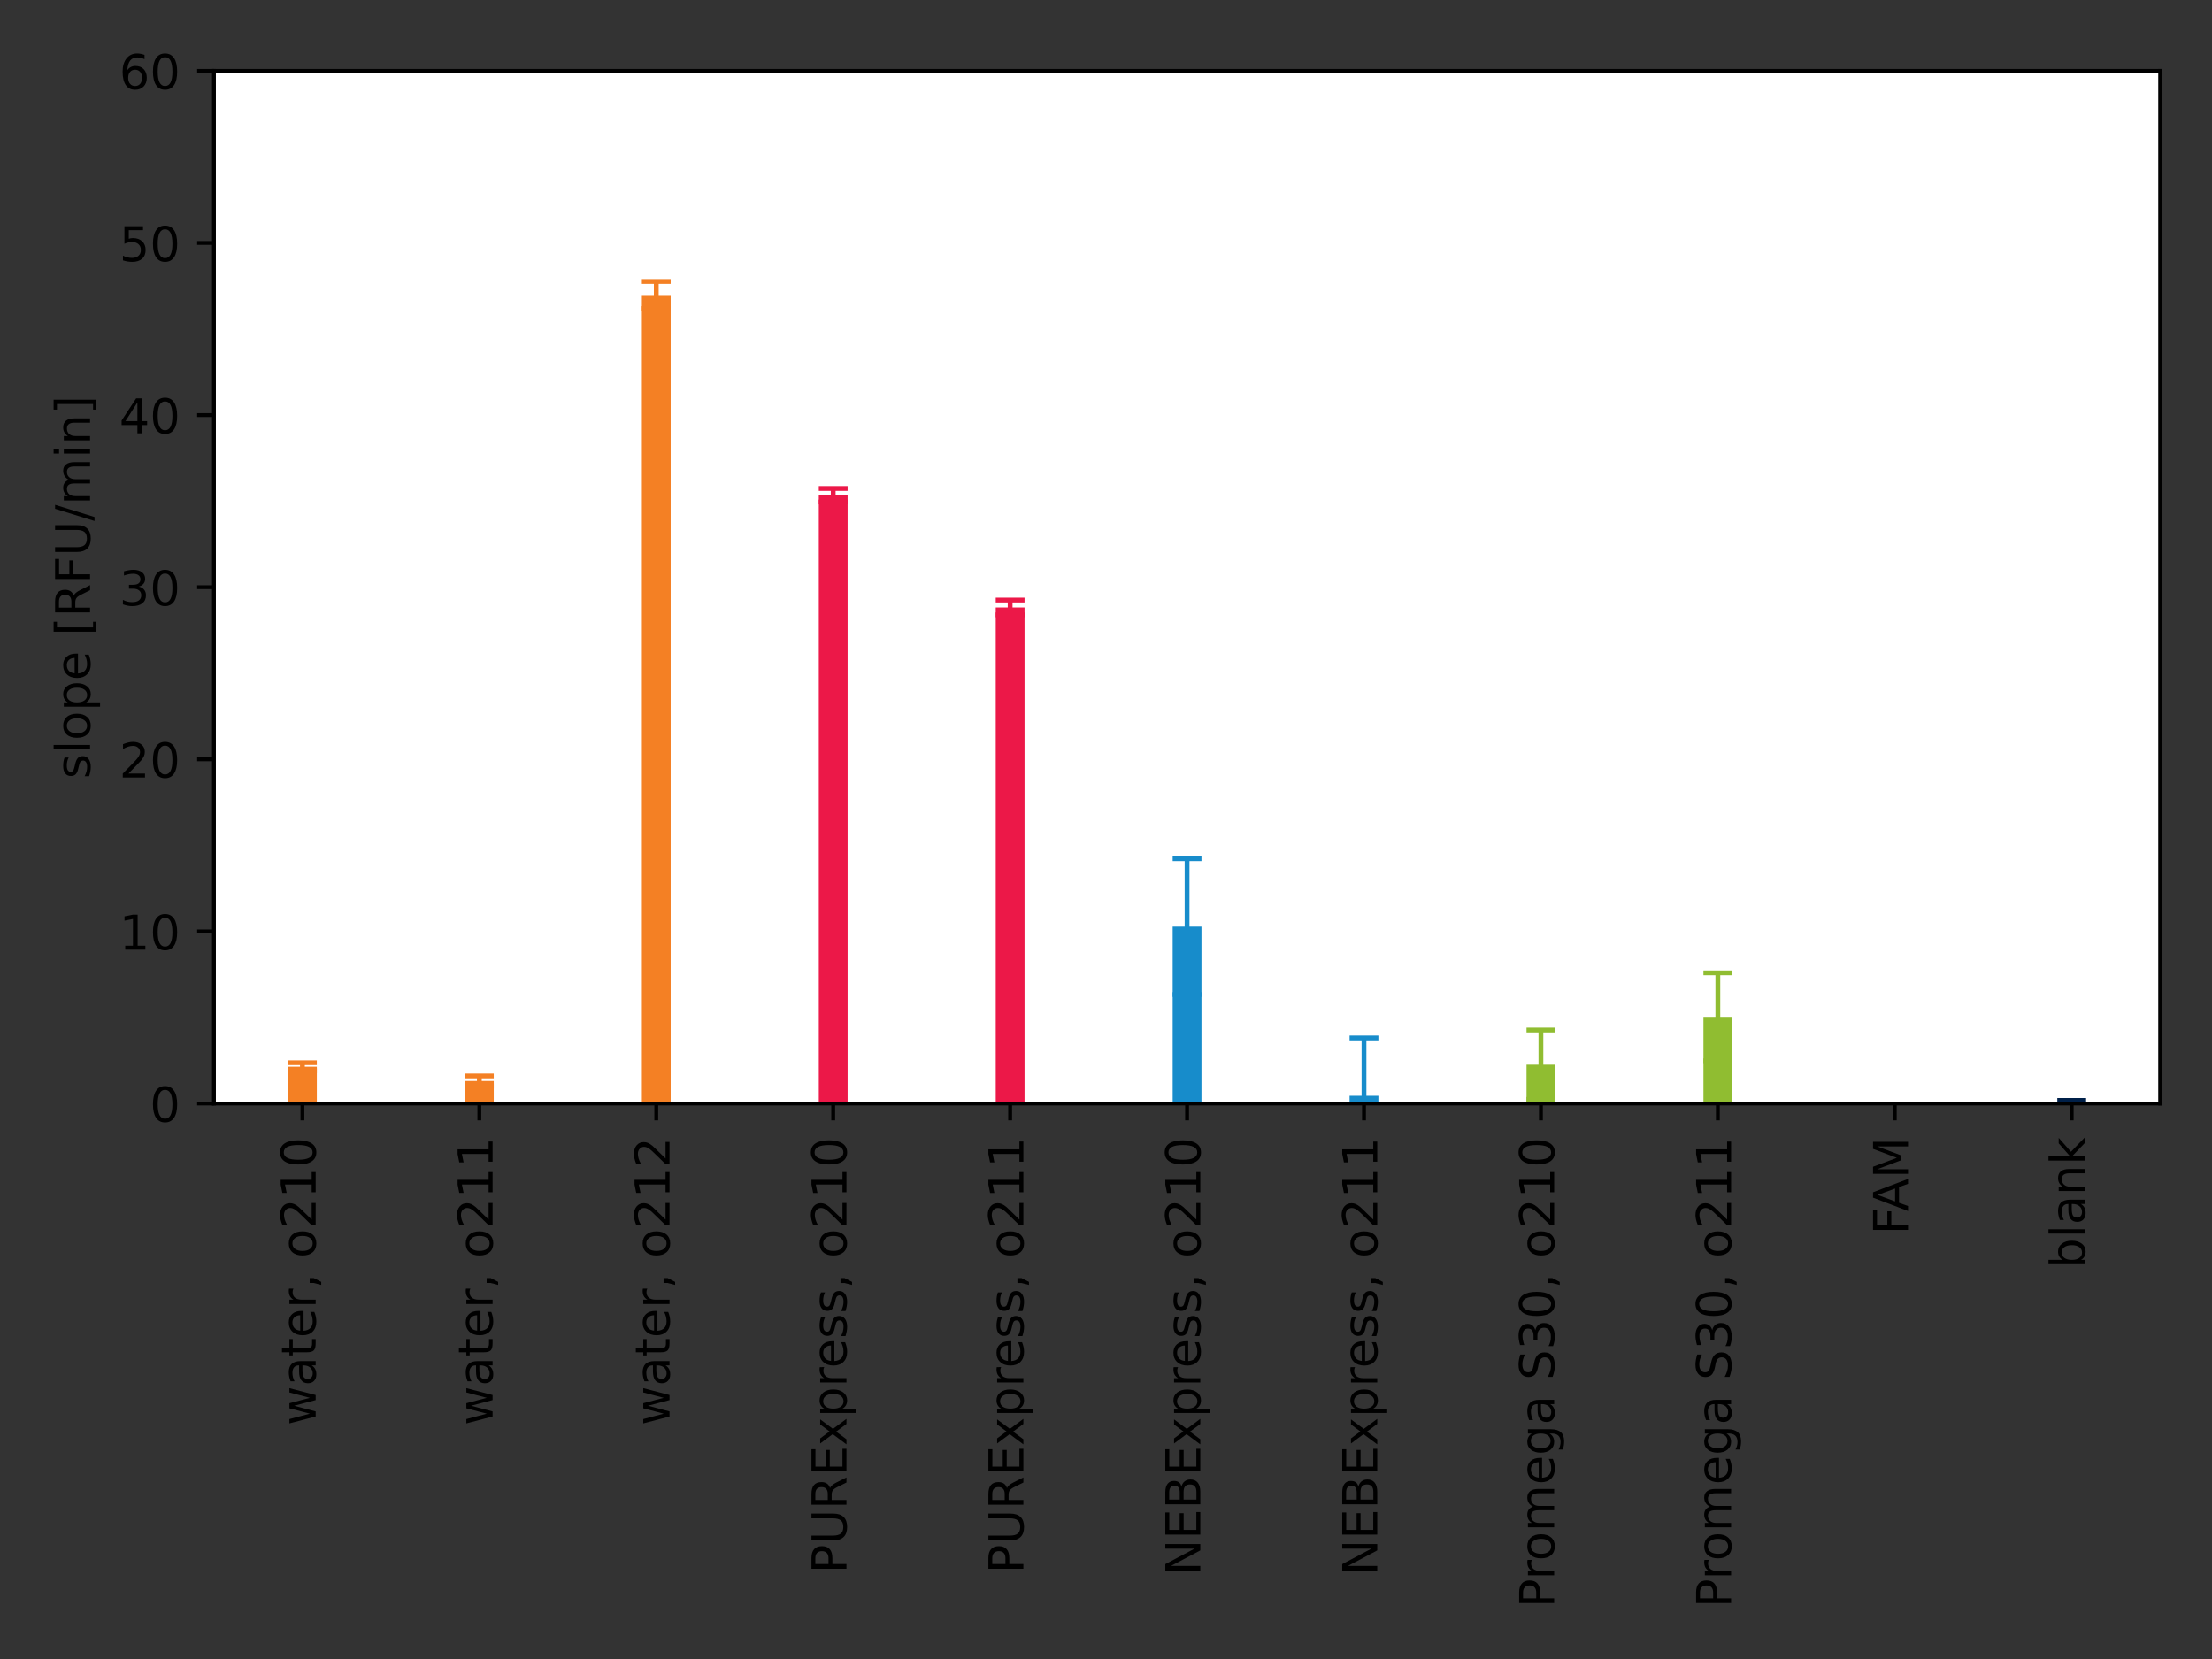 <?xml version="1.0" encoding="utf-8" standalone="no"?>
<!DOCTYPE svg PUBLIC "-//W3C//DTD SVG 1.1//EN"
  "http://www.w3.org/Graphics/SVG/1.1/DTD/svg11.dtd">
<!-- Created with matplotlib (https://matplotlib.org/) -->
<svg height="345.6pt" version="1.1" viewBox="0 0 460.8 345.6" width="460.8pt" xmlns="http://www.w3.org/2000/svg" xmlns:xlink="http://www.w3.org/1999/xlink">
 <rect x="0" y="0" width="460.8" height="345.6" fill="#333333" stroke="none"/>
 <defs>
  <style type="text/css">
*{stroke-linecap:butt;stroke-linejoin:round;}
  </style>
 </defs>
 <g id="figure_1">
  <g id="patch_1">
   <path d="M 0 345.6 
L 460.8 345.6 
L 460.8 0 
L 0 0 
z
" style="fill:none;"/>
  </g>
  <g id="axes_1">
   <g id="patch_2">
    <path d="M 44.57 229.88 
L 450 229.88 
L 450 14.76 
L 44.57 14.76 
z
" style="fill:#ffffff;"/>
   </g>
   <g id="matplotlib.axis_1">
    <g id="xtick_1">
     <g id="line2d_1">
      <defs>
       <path d="M 0 0 
L 0 3.5 
" id="m8bcf600e53" style="stroke:#000000;stroke-width:0.8;"/>
      </defs>
      <g>
       <use style="stroke:#000000;stroke-width:0.8;" x="62.999" xlink:href="#m8bcf600e53" y="229.88"/>
      </g>
     </g>
     <g id="text_1">
      <!-- water, o210 -->
      <defs>
       <path d="M 4.203 54.688 
L 13.188 54.688 
L 24.422 12.016 
L 35.594 54.688 
L 46.188 54.688 
L 57.422 12.016 
L 68.609 54.688 
L 77.594 54.688 
L 63.281 0 
L 52.688 0 
L 40.922 44.828 
L 29.109 0 
L 18.5 0 
z
" id="DejaVuSans-119"/>
       <path d="M 34.281 27.484 
Q 23.391 27.484 19.188 25 
Q 14.984 22.516 14.984 16.5 
Q 14.984 11.719 18.141 8.906 
Q 21.297 6.109 26.703 6.109 
Q 34.188 6.109 38.703 11.406 
Q 43.219 16.703 43.219 25.484 
L 43.219 27.484 
z
M 52.203 31.203 
L 52.203 0 
L 43.219 0 
L 43.219 8.297 
Q 40.141 3.328 35.547 0.953 
Q 30.953 -1.422 24.312 -1.422 
Q 15.922 -1.422 10.953 3.297 
Q 6 8.016 6 15.922 
Q 6 25.141 12.172 29.828 
Q 18.359 34.516 30.609 34.516 
L 43.219 34.516 
L 43.219 35.406 
Q 43.219 41.609 39.141 45 
Q 35.062 48.391 27.688 48.391 
Q 23 48.391 18.547 47.266 
Q 14.109 46.141 10.016 43.891 
L 10.016 52.203 
Q 14.938 54.109 19.578 55.047 
Q 24.219 56 28.609 56 
Q 40.484 56 46.344 49.844 
Q 52.203 43.703 52.203 31.203 
z
" id="DejaVuSans-97"/>
       <path d="M 18.312 70.219 
L 18.312 54.688 
L 36.812 54.688 
L 36.812 47.703 
L 18.312 47.703 
L 18.312 18.016 
Q 18.312 11.328 20.141 9.422 
Q 21.969 7.516 27.594 7.516 
L 36.812 7.516 
L 36.812 0 
L 27.594 0 
Q 17.188 0 13.234 3.875 
Q 9.281 7.766 9.281 18.016 
L 9.281 47.703 
L 2.688 47.703 
L 2.688 54.688 
L 9.281 54.688 
L 9.281 70.219 
z
" id="DejaVuSans-116"/>
       <path d="M 56.203 29.594 
L 56.203 25.203 
L 14.891 25.203 
Q 15.484 15.922 20.484 11.062 
Q 25.484 6.203 34.422 6.203 
Q 39.594 6.203 44.453 7.469 
Q 49.312 8.734 54.109 11.281 
L 54.109 2.781 
Q 49.266 0.734 44.188 -0.344 
Q 39.109 -1.422 33.891 -1.422 
Q 20.797 -1.422 13.156 6.188 
Q 5.516 13.812 5.516 26.812 
Q 5.516 40.234 12.766 48.109 
Q 20.016 56 32.328 56 
Q 43.359 56 49.781 48.891 
Q 56.203 41.797 56.203 29.594 
z
M 47.219 32.234 
Q 47.125 39.594 43.094 43.984 
Q 39.062 48.391 32.422 48.391 
Q 24.906 48.391 20.391 44.141 
Q 15.875 39.891 15.188 32.172 
z
" id="DejaVuSans-101"/>
       <path d="M 41.109 46.297 
Q 39.594 47.172 37.812 47.578 
Q 36.031 48 33.891 48 
Q 26.266 48 22.188 43.047 
Q 18.109 38.094 18.109 28.812 
L 18.109 0 
L 9.078 0 
L 9.078 54.688 
L 18.109 54.688 
L 18.109 46.188 
Q 20.953 51.172 25.484 53.578 
Q 30.031 56 36.531 56 
Q 37.453 56 38.578 55.875 
Q 39.703 55.766 41.062 55.516 
z
" id="DejaVuSans-114"/>
       <path d="M 11.719 12.406 
L 22.016 12.406 
L 22.016 4 
L 14.016 -11.625 
L 7.719 -11.625 
L 11.719 4 
z
" id="DejaVuSans-44"/>
       <path id="DejaVuSans-32"/>
       <path d="M 30.609 48.391 
Q 23.391 48.391 19.188 42.75 
Q 14.984 37.109 14.984 27.297 
Q 14.984 17.484 19.156 11.844 
Q 23.344 6.203 30.609 6.203 
Q 37.797 6.203 41.984 11.859 
Q 46.188 17.531 46.188 27.297 
Q 46.188 37.016 41.984 42.703 
Q 37.797 48.391 30.609 48.391 
z
M 30.609 56 
Q 42.328 56 49.016 48.375 
Q 55.719 40.766 55.719 27.297 
Q 55.719 13.875 49.016 6.219 
Q 42.328 -1.422 30.609 -1.422 
Q 18.844 -1.422 12.172 6.219 
Q 5.516 13.875 5.516 27.297 
Q 5.516 40.766 12.172 48.375 
Q 18.844 56 30.609 56 
z
" id="DejaVuSans-111"/>
       <path d="M 19.188 8.297 
L 53.609 8.297 
L 53.609 0 
L 7.328 0 
L 7.328 8.297 
Q 12.938 14.109 22.625 23.891 
Q 32.328 33.688 34.812 36.531 
Q 39.547 41.844 41.422 45.531 
Q 43.312 49.219 43.312 52.781 
Q 43.312 58.594 39.234 62.25 
Q 35.156 65.922 28.609 65.922 
Q 23.969 65.922 18.812 64.312 
Q 13.672 62.703 7.812 59.422 
L 7.812 69.391 
Q 13.766 71.781 18.938 73 
Q 24.125 74.219 28.422 74.219 
Q 39.75 74.219 46.484 68.547 
Q 53.219 62.891 53.219 53.422 
Q 53.219 48.922 51.531 44.891 
Q 49.859 40.875 45.406 35.406 
Q 44.188 33.984 37.641 27.219 
Q 31.109 20.453 19.188 8.297 
z
" id="DejaVuSans-50"/>
       <path d="M 12.406 8.297 
L 28.516 8.297 
L 28.516 63.922 
L 10.984 60.406 
L 10.984 69.391 
L 28.422 72.906 
L 38.281 72.906 
L 38.281 8.297 
L 54.391 8.297 
L 54.391 0 
L 12.406 0 
z
" id="DejaVuSans-49"/>
       <path d="M 31.781 66.406 
Q 24.172 66.406 20.328 58.906 
Q 16.5 51.422 16.5 36.375 
Q 16.5 21.391 20.328 13.891 
Q 24.172 6.391 31.781 6.391 
Q 39.453 6.391 43.281 13.891 
Q 47.125 21.391 47.125 36.375 
Q 47.125 51.422 43.281 58.906 
Q 39.453 66.406 31.781 66.406 
z
M 31.781 74.219 
Q 44.047 74.219 50.516 64.516 
Q 56.984 54.828 56.984 36.375 
Q 56.984 17.969 50.516 8.266 
Q 44.047 -1.422 31.781 -1.422 
Q 19.531 -1.422 13.062 8.266 
Q 6.594 17.969 6.594 36.375 
Q 6.594 54.828 13.062 64.516 
Q 19.531 74.219 31.781 74.219 
z
" id="DejaVuSans-48"/>
      </defs>
      <g transform="translate(65.758 296.933)rotate(-90)scale(0.1 -0.1)">
       <use xlink:href="#DejaVuSans-119"/>
       <use x="81.787" xlink:href="#DejaVuSans-97"/>
       <use x="143.066" xlink:href="#DejaVuSans-116"/>
       <use x="182.275" xlink:href="#DejaVuSans-101"/>
       <use x="243.799" xlink:href="#DejaVuSans-114"/>
       <use x="284.912" xlink:href="#DejaVuSans-44"/>
       <use x="316.699" xlink:href="#DejaVuSans-32"/>
       <use x="348.486" xlink:href="#DejaVuSans-111"/>
       <use x="409.668" xlink:href="#DejaVuSans-50"/>
       <use x="473.291" xlink:href="#DejaVuSans-49"/>
       <use x="536.914" xlink:href="#DejaVuSans-48"/>
      </g>
     </g>
    </g>
    <g id="xtick_2">
     <g id="line2d_2">
      <g>
       <use style="stroke:#000000;stroke-width:0.8;" x="99.856" xlink:href="#m8bcf600e53" y="229.88"/>
      </g>
     </g>
     <g id="text_2">
      <!-- water, o211 -->
      <g transform="translate(102.615 296.933)rotate(-90)scale(0.1 -0.1)">
       <use xlink:href="#DejaVuSans-119"/>
       <use x="81.787" xlink:href="#DejaVuSans-97"/>
       <use x="143.066" xlink:href="#DejaVuSans-116"/>
       <use x="182.275" xlink:href="#DejaVuSans-101"/>
       <use x="243.799" xlink:href="#DejaVuSans-114"/>
       <use x="284.912" xlink:href="#DejaVuSans-44"/>
       <use x="316.699" xlink:href="#DejaVuSans-32"/>
       <use x="348.486" xlink:href="#DejaVuSans-111"/>
       <use x="409.668" xlink:href="#DejaVuSans-50"/>
       <use x="473.291" xlink:href="#DejaVuSans-49"/>
       <use x="536.914" xlink:href="#DejaVuSans-49"/>
      </g>
     </g>
    </g>
    <g id="xtick_3">
     <g id="line2d_3">
      <g>
       <use style="stroke:#000000;stroke-width:0.8;" x="136.713" xlink:href="#m8bcf600e53" y="229.88"/>
      </g>
     </g>
     <g id="text_3">
      <!-- water, o212 -->
      <g transform="translate(139.473 296.933)rotate(-90)scale(0.1 -0.1)">
       <use xlink:href="#DejaVuSans-119"/>
       <use x="81.787" xlink:href="#DejaVuSans-97"/>
       <use x="143.066" xlink:href="#DejaVuSans-116"/>
       <use x="182.275" xlink:href="#DejaVuSans-101"/>
       <use x="243.799" xlink:href="#DejaVuSans-114"/>
       <use x="284.912" xlink:href="#DejaVuSans-44"/>
       <use x="316.699" xlink:href="#DejaVuSans-32"/>
       <use x="348.486" xlink:href="#DejaVuSans-111"/>
       <use x="409.668" xlink:href="#DejaVuSans-50"/>
       <use x="473.291" xlink:href="#DejaVuSans-49"/>
       <use x="536.914" xlink:href="#DejaVuSans-50"/>
      </g>
     </g>
    </g>
    <g id="xtick_4">
     <g id="line2d_4">
      <g>
       <use style="stroke:#000000;stroke-width:0.8;" x="173.57" xlink:href="#m8bcf600e53" y="229.88"/>
      </g>
     </g>
     <g id="text_4">
      <!-- PURExpress, o210 -->
      <defs>
       <path d="M 19.672 64.797 
L 19.672 37.406 
L 32.078 37.406 
Q 38.969 37.406 42.719 40.969 
Q 46.484 44.531 46.484 51.125 
Q 46.484 57.672 42.719 61.234 
Q 38.969 64.797 32.078 64.797 
z
M 9.812 72.906 
L 32.078 72.906 
Q 44.344 72.906 50.609 67.359 
Q 56.891 61.812 56.891 51.125 
Q 56.891 40.328 50.609 34.812 
Q 44.344 29.297 32.078 29.297 
L 19.672 29.297 
L 19.672 0 
L 9.812 0 
z
" id="DejaVuSans-80"/>
       <path d="M 8.688 72.906 
L 18.609 72.906 
L 18.609 28.609 
Q 18.609 16.891 22.844 11.734 
Q 27.094 6.594 36.625 6.594 
Q 46.094 6.594 50.344 11.734 
Q 54.594 16.891 54.594 28.609 
L 54.594 72.906 
L 64.5 72.906 
L 64.5 27.391 
Q 64.5 13.141 57.438 5.859 
Q 50.391 -1.422 36.625 -1.422 
Q 22.797 -1.422 15.734 5.859 
Q 8.688 13.141 8.688 27.391 
z
" id="DejaVuSans-85"/>
       <path d="M 44.391 34.188 
Q 47.562 33.109 50.562 29.594 
Q 53.562 26.078 56.594 19.922 
L 66.609 0 
L 56 0 
L 46.688 18.703 
Q 43.062 26.031 39.672 28.422 
Q 36.281 30.812 30.422 30.812 
L 19.672 30.812 
L 19.672 0 
L 9.812 0 
L 9.812 72.906 
L 32.078 72.906 
Q 44.578 72.906 50.734 67.672 
Q 56.891 62.453 56.891 51.906 
Q 56.891 45.016 53.688 40.469 
Q 50.484 35.938 44.391 34.188 
z
M 19.672 64.797 
L 19.672 38.922 
L 32.078 38.922 
Q 39.203 38.922 42.844 42.219 
Q 46.484 45.516 46.484 51.906 
Q 46.484 58.297 42.844 61.547 
Q 39.203 64.797 32.078 64.797 
z
" id="DejaVuSans-82"/>
       <path d="M 9.812 72.906 
L 55.906 72.906 
L 55.906 64.594 
L 19.672 64.594 
L 19.672 43.016 
L 54.391 43.016 
L 54.391 34.719 
L 19.672 34.719 
L 19.672 8.297 
L 56.781 8.297 
L 56.781 0 
L 9.812 0 
z
" id="DejaVuSans-69"/>
       <path d="M 54.891 54.688 
L 35.109 28.078 
L 55.906 0 
L 45.312 0 
L 29.391 21.484 
L 13.484 0 
L 2.875 0 
L 24.125 28.609 
L 4.688 54.688 
L 15.281 54.688 
L 29.781 35.203 
L 44.281 54.688 
z
" id="DejaVuSans-120"/>
       <path d="M 18.109 8.203 
L 18.109 -20.797 
L 9.078 -20.797 
L 9.078 54.688 
L 18.109 54.688 
L 18.109 46.391 
Q 20.953 51.266 25.266 53.625 
Q 29.594 56 35.594 56 
Q 45.562 56 51.781 48.094 
Q 58.016 40.188 58.016 27.297 
Q 58.016 14.406 51.781 6.484 
Q 45.562 -1.422 35.594 -1.422 
Q 29.594 -1.422 25.266 0.953 
Q 20.953 3.328 18.109 8.203 
z
M 48.688 27.297 
Q 48.688 37.203 44.609 42.844 
Q 40.531 48.484 33.406 48.484 
Q 26.266 48.484 22.188 42.844 
Q 18.109 37.203 18.109 27.297 
Q 18.109 17.391 22.188 11.75 
Q 26.266 6.109 33.406 6.109 
Q 40.531 6.109 44.609 11.75 
Q 48.688 17.391 48.688 27.297 
z
" id="DejaVuSans-112"/>
       <path d="M 44.281 53.078 
L 44.281 44.578 
Q 40.484 46.531 36.375 47.5 
Q 32.281 48.484 27.875 48.484 
Q 21.188 48.484 17.844 46.438 
Q 14.5 44.391 14.5 40.281 
Q 14.5 37.156 16.891 35.375 
Q 19.281 33.594 26.516 31.984 
L 29.594 31.297 
Q 39.156 29.25 43.188 25.516 
Q 47.219 21.781 47.219 15.094 
Q 47.219 7.469 41.188 3.016 
Q 35.156 -1.422 24.609 -1.422 
Q 20.219 -1.422 15.453 -0.562 
Q 10.688 0.297 5.422 2 
L 5.422 11.281 
Q 10.406 8.688 15.234 7.391 
Q 20.062 6.109 24.812 6.109 
Q 31.156 6.109 34.562 8.281 
Q 37.984 10.453 37.984 14.406 
Q 37.984 18.062 35.516 20.016 
Q 33.062 21.969 24.703 23.781 
L 21.578 24.516 
Q 13.234 26.266 9.516 29.906 
Q 5.812 33.547 5.812 39.891 
Q 5.812 47.609 11.281 51.797 
Q 16.75 56 26.812 56 
Q 31.781 56 36.172 55.266 
Q 40.578 54.547 44.281 53.078 
z
" id="DejaVuSans-115"/>
      </defs>
      <g transform="translate(176.33 327.783)rotate(-90)scale(0.1 -0.1)">
       <use xlink:href="#DejaVuSans-80"/>
       <use x="60.303" xlink:href="#DejaVuSans-85"/>
       <use x="133.496" xlink:href="#DejaVuSans-82"/>
       <use x="202.979" xlink:href="#DejaVuSans-69"/>
       <use x="266.162" xlink:href="#DejaVuSans-120"/>
       <use x="325.342" xlink:href="#DejaVuSans-112"/>
       <use x="388.818" xlink:href="#DejaVuSans-114"/>
       <use x="427.682" xlink:href="#DejaVuSans-101"/>
       <use x="489.205" xlink:href="#DejaVuSans-115"/>
       <use x="541.305" xlink:href="#DejaVuSans-115"/>
       <use x="593.404" xlink:href="#DejaVuSans-44"/>
       <use x="625.191" xlink:href="#DejaVuSans-32"/>
       <use x="656.979" xlink:href="#DejaVuSans-111"/>
       <use x="718.16" xlink:href="#DejaVuSans-50"/>
       <use x="781.783" xlink:href="#DejaVuSans-49"/>
       <use x="845.406" xlink:href="#DejaVuSans-48"/>
      </g>
     </g>
    </g>
    <g id="xtick_5">
     <g id="line2d_5">
      <g>
       <use style="stroke:#000000;stroke-width:0.8;" x="210.428" xlink:href="#m8bcf600e53" y="229.88"/>
      </g>
     </g>
     <g id="text_5">
      <!-- PURExpress, o211 -->
      <g transform="translate(213.187 327.783)rotate(-90)scale(0.1 -0.1)">
       <use xlink:href="#DejaVuSans-80"/>
       <use x="60.303" xlink:href="#DejaVuSans-85"/>
       <use x="133.496" xlink:href="#DejaVuSans-82"/>
       <use x="202.979" xlink:href="#DejaVuSans-69"/>
       <use x="266.162" xlink:href="#DejaVuSans-120"/>
       <use x="325.342" xlink:href="#DejaVuSans-112"/>
       <use x="388.818" xlink:href="#DejaVuSans-114"/>
       <use x="427.682" xlink:href="#DejaVuSans-101"/>
       <use x="489.205" xlink:href="#DejaVuSans-115"/>
       <use x="541.305" xlink:href="#DejaVuSans-115"/>
       <use x="593.404" xlink:href="#DejaVuSans-44"/>
       <use x="625.191" xlink:href="#DejaVuSans-32"/>
       <use x="656.979" xlink:href="#DejaVuSans-111"/>
       <use x="718.16" xlink:href="#DejaVuSans-50"/>
       <use x="781.783" xlink:href="#DejaVuSans-49"/>
       <use x="845.406" xlink:href="#DejaVuSans-49"/>
      </g>
     </g>
    </g>
    <g id="xtick_6">
     <g id="line2d_6">
      <g>
       <use style="stroke:#000000;stroke-width:0.8;" x="247.285" xlink:href="#m8bcf600e53" y="229.88"/>
      </g>
     </g>
     <g id="text_6">
      <!-- NEBExpress, o210 -->
      <defs>
       <path d="M 9.812 72.906 
L 23.094 72.906 
L 55.422 11.922 
L 55.422 72.906 
L 64.984 72.906 
L 64.984 0 
L 51.703 0 
L 19.391 60.984 
L 19.391 0 
L 9.812 0 
z
" id="DejaVuSans-78"/>
       <path d="M 19.672 34.812 
L 19.672 8.109 
L 35.5 8.109 
Q 43.453 8.109 47.281 11.406 
Q 51.125 14.703 51.125 21.484 
Q 51.125 28.328 47.281 31.562 
Q 43.453 34.812 35.5 34.812 
z
M 19.672 64.797 
L 19.672 42.828 
L 34.281 42.828 
Q 41.5 42.828 45.031 45.531 
Q 48.578 48.25 48.578 53.812 
Q 48.578 59.328 45.031 62.062 
Q 41.5 64.797 34.281 64.797 
z
M 9.812 72.906 
L 35.016 72.906 
Q 46.297 72.906 52.391 68.219 
Q 58.5 63.531 58.5 54.891 
Q 58.5 48.188 55.375 44.234 
Q 52.25 40.281 46.188 39.312 
Q 53.469 37.75 57.5 32.781 
Q 61.531 27.828 61.531 20.406 
Q 61.531 10.641 54.891 5.312 
Q 48.25 0 35.984 0 
L 9.812 0 
z
" id="DejaVuSans-66"/>
      </defs>
      <g transform="translate(250.044 328.147)rotate(-90)scale(0.1 -0.1)">
       <use xlink:href="#DejaVuSans-78"/>
       <use x="74.805" xlink:href="#DejaVuSans-69"/>
       <use x="137.988" xlink:href="#DejaVuSans-66"/>
       <use x="206.592" xlink:href="#DejaVuSans-69"/>
       <use x="269.775" xlink:href="#DejaVuSans-120"/>
       <use x="328.955" xlink:href="#DejaVuSans-112"/>
       <use x="392.432" xlink:href="#DejaVuSans-114"/>
       <use x="431.295" xlink:href="#DejaVuSans-101"/>
       <use x="492.818" xlink:href="#DejaVuSans-115"/>
       <use x="544.918" xlink:href="#DejaVuSans-115"/>
       <use x="597.018" xlink:href="#DejaVuSans-44"/>
       <use x="628.805" xlink:href="#DejaVuSans-32"/>
       <use x="660.592" xlink:href="#DejaVuSans-111"/>
       <use x="721.773" xlink:href="#DejaVuSans-50"/>
       <use x="785.396" xlink:href="#DejaVuSans-49"/>
       <use x="849.02" xlink:href="#DejaVuSans-48"/>
      </g>
     </g>
    </g>
    <g id="xtick_7">
     <g id="line2d_7">
      <g>
       <use style="stroke:#000000;stroke-width:0.8;" x="284.142" xlink:href="#m8bcf600e53" y="229.88"/>
      </g>
     </g>
     <g id="text_7">
      <!-- NEBExpress, o211 -->
      <g transform="translate(286.902 328.147)rotate(-90)scale(0.1 -0.1)">
       <use xlink:href="#DejaVuSans-78"/>
       <use x="74.805" xlink:href="#DejaVuSans-69"/>
       <use x="137.988" xlink:href="#DejaVuSans-66"/>
       <use x="206.592" xlink:href="#DejaVuSans-69"/>
       <use x="269.775" xlink:href="#DejaVuSans-120"/>
       <use x="328.955" xlink:href="#DejaVuSans-112"/>
       <use x="392.432" xlink:href="#DejaVuSans-114"/>
       <use x="431.295" xlink:href="#DejaVuSans-101"/>
       <use x="492.818" xlink:href="#DejaVuSans-115"/>
       <use x="544.918" xlink:href="#DejaVuSans-115"/>
       <use x="597.018" xlink:href="#DejaVuSans-44"/>
       <use x="628.805" xlink:href="#DejaVuSans-32"/>
       <use x="660.592" xlink:href="#DejaVuSans-111"/>
       <use x="721.773" xlink:href="#DejaVuSans-50"/>
       <use x="785.396" xlink:href="#DejaVuSans-49"/>
       <use x="849.02" xlink:href="#DejaVuSans-49"/>
      </g>
     </g>
    </g>
    <g id="xtick_8">
     <g id="line2d_8">
      <g>
       <use style="stroke:#000000;stroke-width:0.8;" x="321" xlink:href="#m8bcf600e53" y="229.88"/>
      </g>
     </g>
     <g id="text_8">
      <!-- Promega S30, o210 -->
      <defs>
       <path d="M 52 44.188 
Q 55.375 50.25 60.062 53.125 
Q 64.75 56 71.094 56 
Q 79.641 56 84.281 50.016 
Q 88.922 44.047 88.922 33.016 
L 88.922 0 
L 79.891 0 
L 79.891 32.719 
Q 79.891 40.578 77.094 44.375 
Q 74.312 48.188 68.609 48.188 
Q 61.625 48.188 57.562 43.547 
Q 53.516 38.922 53.516 30.906 
L 53.516 0 
L 44.484 0 
L 44.484 32.719 
Q 44.484 40.625 41.703 44.406 
Q 38.922 48.188 33.109 48.188 
Q 26.219 48.188 22.156 43.531 
Q 18.109 38.875 18.109 30.906 
L 18.109 0 
L 9.078 0 
L 9.078 54.688 
L 18.109 54.688 
L 18.109 46.188 
Q 21.188 51.219 25.484 53.609 
Q 29.781 56 35.688 56 
Q 41.656 56 45.828 52.969 
Q 50 49.953 52 44.188 
z
" id="DejaVuSans-109"/>
       <path d="M 45.406 27.984 
Q 45.406 37.75 41.375 43.109 
Q 37.359 48.484 30.078 48.484 
Q 22.859 48.484 18.828 43.109 
Q 14.797 37.75 14.797 27.984 
Q 14.797 18.266 18.828 12.891 
Q 22.859 7.516 30.078 7.516 
Q 37.359 7.516 41.375 12.891 
Q 45.406 18.266 45.406 27.984 
z
M 54.391 6.781 
Q 54.391 -7.172 48.188 -13.984 
Q 42 -20.797 29.203 -20.797 
Q 24.469 -20.797 20.266 -20.094 
Q 16.062 -19.391 12.109 -17.922 
L 12.109 -9.188 
Q 16.062 -11.328 19.922 -12.344 
Q 23.781 -13.375 27.781 -13.375 
Q 36.625 -13.375 41.016 -8.766 
Q 45.406 -4.156 45.406 5.172 
L 45.406 9.625 
Q 42.625 4.781 38.281 2.391 
Q 33.938 0 27.875 0 
Q 17.828 0 11.672 7.656 
Q 5.516 15.328 5.516 27.984 
Q 5.516 40.672 11.672 48.328 
Q 17.828 56 27.875 56 
Q 33.938 56 38.281 53.609 
Q 42.625 51.219 45.406 46.391 
L 45.406 54.688 
L 54.391 54.688 
z
" id="DejaVuSans-103"/>
       <path d="M 53.516 70.516 
L 53.516 60.891 
Q 47.906 63.578 42.922 64.891 
Q 37.938 66.219 33.297 66.219 
Q 25.25 66.219 20.875 63.094 
Q 16.5 59.969 16.5 54.203 
Q 16.5 49.359 19.406 46.891 
Q 22.312 44.438 30.422 42.922 
L 36.375 41.703 
Q 47.406 39.594 52.656 34.297 
Q 57.906 29 57.906 20.125 
Q 57.906 9.516 50.797 4.047 
Q 43.703 -1.422 29.984 -1.422 
Q 24.812 -1.422 18.969 -0.25 
Q 13.141 0.922 6.891 3.219 
L 6.891 13.375 
Q 12.891 10.016 18.656 8.297 
Q 24.422 6.594 29.984 6.594 
Q 38.422 6.594 43.016 9.906 
Q 47.609 13.234 47.609 19.391 
Q 47.609 24.75 44.312 27.781 
Q 41.016 30.812 33.5 32.328 
L 27.484 33.5 
Q 16.453 35.688 11.516 40.375 
Q 6.594 45.062 6.594 53.422 
Q 6.594 63.094 13.406 68.656 
Q 20.219 74.219 32.172 74.219 
Q 37.312 74.219 42.625 73.281 
Q 47.953 72.359 53.516 70.516 
z
" id="DejaVuSans-83"/>
       <path d="M 40.578 39.312 
Q 47.656 37.797 51.625 33 
Q 55.609 28.219 55.609 21.188 
Q 55.609 10.406 48.188 4.484 
Q 40.766 -1.422 27.094 -1.422 
Q 22.516 -1.422 17.656 -0.516 
Q 12.797 0.391 7.625 2.203 
L 7.625 11.719 
Q 11.719 9.328 16.594 8.109 
Q 21.484 6.891 26.812 6.891 
Q 36.078 6.891 40.938 10.547 
Q 45.797 14.203 45.797 21.188 
Q 45.797 27.641 41.281 31.266 
Q 36.766 34.906 28.719 34.906 
L 20.219 34.906 
L 20.219 43.016 
L 29.109 43.016 
Q 36.375 43.016 40.234 45.922 
Q 44.094 48.828 44.094 54.297 
Q 44.094 59.906 40.109 62.906 
Q 36.141 65.922 28.719 65.922 
Q 24.656 65.922 20.016 65.031 
Q 15.375 64.156 9.812 62.312 
L 9.812 71.094 
Q 15.438 72.656 20.344 73.438 
Q 25.25 74.219 29.594 74.219 
Q 40.828 74.219 47.359 69.109 
Q 53.906 64.016 53.906 55.328 
Q 53.906 49.266 50.438 45.094 
Q 46.969 40.922 40.578 39.312 
z
" id="DejaVuSans-51"/>
      </defs>
      <g transform="translate(323.759 334.924)rotate(-90)scale(0.1 -0.1)">
       <use xlink:href="#DejaVuSans-80"/>
       <use x="58.553" xlink:href="#DejaVuSans-114"/>
       <use x="97.416" xlink:href="#DejaVuSans-111"/>
       <use x="158.598" xlink:href="#DejaVuSans-109"/>
       <use x="256.01" xlink:href="#DejaVuSans-101"/>
       <use x="317.533" xlink:href="#DejaVuSans-103"/>
       <use x="381.01" xlink:href="#DejaVuSans-97"/>
       <use x="442.289" xlink:href="#DejaVuSans-32"/>
       <use x="474.076" xlink:href="#DejaVuSans-83"/>
       <use x="537.553" xlink:href="#DejaVuSans-51"/>
       <use x="601.176" xlink:href="#DejaVuSans-48"/>
       <use x="664.799" xlink:href="#DejaVuSans-44"/>
       <use x="696.586" xlink:href="#DejaVuSans-32"/>
       <use x="728.373" xlink:href="#DejaVuSans-111"/>
       <use x="789.555" xlink:href="#DejaVuSans-50"/>
       <use x="853.178" xlink:href="#DejaVuSans-49"/>
       <use x="916.801" xlink:href="#DejaVuSans-48"/>
      </g>
     </g>
    </g>
    <g id="xtick_9">
     <g id="line2d_9">
      <g>
       <use style="stroke:#000000;stroke-width:0.8;" x="357.857" xlink:href="#m8bcf600e53" y="229.88"/>
      </g>
     </g>
     <g id="text_9">
      <!-- Promega S30, o211 -->
      <g transform="translate(360.616 334.924)rotate(-90)scale(0.1 -0.1)">
       <use xlink:href="#DejaVuSans-80"/>
       <use x="58.553" xlink:href="#DejaVuSans-114"/>
       <use x="97.416" xlink:href="#DejaVuSans-111"/>
       <use x="158.598" xlink:href="#DejaVuSans-109"/>
       <use x="256.01" xlink:href="#DejaVuSans-101"/>
       <use x="317.533" xlink:href="#DejaVuSans-103"/>
       <use x="381.01" xlink:href="#DejaVuSans-97"/>
       <use x="442.289" xlink:href="#DejaVuSans-32"/>
       <use x="474.076" xlink:href="#DejaVuSans-83"/>
       <use x="537.553" xlink:href="#DejaVuSans-51"/>
       <use x="601.176" xlink:href="#DejaVuSans-48"/>
       <use x="664.799" xlink:href="#DejaVuSans-44"/>
       <use x="696.586" xlink:href="#DejaVuSans-32"/>
       <use x="728.373" xlink:href="#DejaVuSans-111"/>
       <use x="789.555" xlink:href="#DejaVuSans-50"/>
       <use x="853.178" xlink:href="#DejaVuSans-49"/>
       <use x="916.801" xlink:href="#DejaVuSans-49"/>
      </g>
     </g>
    </g>
    <g id="xtick_10">
     <g id="line2d_10">
      <g>
       <use style="stroke:#000000;stroke-width:0.8;" x="394.714" xlink:href="#m8bcf600e53" y="229.88"/>
      </g>
     </g>
     <g id="text_10">
      <!-- FAM -->
      <defs>
       <path d="M 9.812 72.906 
L 51.703 72.906 
L 51.703 64.594 
L 19.672 64.594 
L 19.672 43.109 
L 48.578 43.109 
L 48.578 34.812 
L 19.672 34.812 
L 19.672 0 
L 9.812 0 
z
" id="DejaVuSans-70"/>
       <path d="M 34.188 63.188 
L 20.797 26.906 
L 47.609 26.906 
z
M 28.609 72.906 
L 39.797 72.906 
L 67.578 0 
L 57.328 0 
L 50.688 18.703 
L 17.828 18.703 
L 11.188 0 
L 0.781 0 
z
" id="DejaVuSans-65"/>
       <path d="M 9.812 72.906 
L 24.516 72.906 
L 43.109 23.297 
L 61.812 72.906 
L 76.516 72.906 
L 76.516 0 
L 66.891 0 
L 66.891 64.016 
L 48.094 14.016 
L 38.188 14.016 
L 19.391 64.016 
L 19.391 0 
L 9.812 0 
z
" id="DejaVuSans-77"/>
      </defs>
      <g transform="translate(397.473 257.188)rotate(-90)scale(0.1 -0.1)">
       <use xlink:href="#DejaVuSans-70"/>
       <use x="48.395" xlink:href="#DejaVuSans-65"/>
       <use x="116.803" xlink:href="#DejaVuSans-77"/>
      </g>
     </g>
    </g>
    <g id="xtick_11">
     <g id="line2d_11">
      <g>
       <use style="stroke:#000000;stroke-width:0.8;" x="431.571" xlink:href="#m8bcf600e53" y="229.88"/>
      </g>
     </g>
     <g id="text_11">
      <!-- blank -->
      <defs>
       <path d="M 48.688 27.297 
Q 48.688 37.203 44.609 42.844 
Q 40.531 48.484 33.406 48.484 
Q 26.266 48.484 22.188 42.844 
Q 18.109 37.203 18.109 27.297 
Q 18.109 17.391 22.188 11.75 
Q 26.266 6.109 33.406 6.109 
Q 40.531 6.109 44.609 11.75 
Q 48.688 17.391 48.688 27.297 
z
M 18.109 46.391 
Q 20.953 51.266 25.266 53.625 
Q 29.594 56 35.594 56 
Q 45.562 56 51.781 48.094 
Q 58.016 40.188 58.016 27.297 
Q 58.016 14.406 51.781 6.484 
Q 45.562 -1.422 35.594 -1.422 
Q 29.594 -1.422 25.266 0.953 
Q 20.953 3.328 18.109 8.203 
L 18.109 0 
L 9.078 0 
L 9.078 75.984 
L 18.109 75.984 
z
" id="DejaVuSans-98"/>
       <path d="M 9.422 75.984 
L 18.406 75.984 
L 18.406 0 
L 9.422 0 
z
" id="DejaVuSans-108"/>
       <path d="M 54.891 33.016 
L 54.891 0 
L 45.906 0 
L 45.906 32.719 
Q 45.906 40.484 42.875 44.328 
Q 39.844 48.188 33.797 48.188 
Q 26.516 48.188 22.312 43.547 
Q 18.109 38.922 18.109 30.906 
L 18.109 0 
L 9.078 0 
L 9.078 54.688 
L 18.109 54.688 
L 18.109 46.188 
Q 21.344 51.125 25.703 53.562 
Q 30.078 56 35.797 56 
Q 45.219 56 50.047 50.172 
Q 54.891 44.344 54.891 33.016 
z
" id="DejaVuSans-110"/>
       <path d="M 9.078 75.984 
L 18.109 75.984 
L 18.109 31.109 
L 44.922 54.688 
L 56.391 54.688 
L 27.391 29.109 
L 57.625 0 
L 45.906 0 
L 18.109 26.703 
L 18.109 0 
L 9.078 0 
z
" id="DejaVuSans-107"/>
      </defs>
      <g transform="translate(434.331 264.263)rotate(-90)scale(0.1 -0.1)">
       <use xlink:href="#DejaVuSans-98"/>
       <use x="63.477" xlink:href="#DejaVuSans-108"/>
       <use x="91.26" xlink:href="#DejaVuSans-97"/>
       <use x="152.539" xlink:href="#DejaVuSans-110"/>
       <use x="215.918" xlink:href="#DejaVuSans-107"/>
      </g>
     </g>
    </g>
   </g>
   <g id="matplotlib.axis_2">
    <g id="ytick_1">
     <g id="line2d_12">
      <defs>
       <path d="M 0 0 
L -3.5 0 
" id="m518e3f5153" style="stroke:#000000;stroke-width:0.8;"/>
      </defs>
      <g>
       <use style="stroke:#000000;stroke-width:0.8;" x="44.57" xlink:href="#m518e3f5153" y="229.88"/>
      </g>
     </g>
     <g id="text_12">
      <!-- 0 -->
      <g transform="translate(31.207 233.679)scale(0.1 -0.1)">
       <use xlink:href="#DejaVuSans-48"/>
      </g>
     </g>
    </g>
    <g id="ytick_2">
     <g id="line2d_13">
      <g>
       <use style="stroke:#000000;stroke-width:0.8;" x="44.57" xlink:href="#m518e3f5153" y="194.027"/>
      </g>
     </g>
     <g id="text_13">
      <!-- 10 -->
      <g transform="translate(24.845 197.826)scale(0.1 -0.1)">
       <use xlink:href="#DejaVuSans-49"/>
       <use x="63.623" xlink:href="#DejaVuSans-48"/>
      </g>
     </g>
    </g>
    <g id="ytick_3">
     <g id="line2d_14">
      <g>
       <use style="stroke:#000000;stroke-width:0.8;" x="44.57" xlink:href="#m518e3f5153" y="158.173"/>
      </g>
     </g>
     <g id="text_14">
      <!-- 20 -->
      <g transform="translate(24.845 161.973)scale(0.1 -0.1)">
       <use xlink:href="#DejaVuSans-50"/>
       <use x="63.623" xlink:href="#DejaVuSans-48"/>
      </g>
     </g>
    </g>
    <g id="ytick_4">
     <g id="line2d_15">
      <g>
       <use style="stroke:#000000;stroke-width:0.8;" x="44.57" xlink:href="#m518e3f5153" y="122.32"/>
      </g>
     </g>
     <g id="text_15">
      <!-- 30 -->
      <g transform="translate(24.845 126.119)scale(0.1 -0.1)">
       <use xlink:href="#DejaVuSans-51"/>
       <use x="63.623" xlink:href="#DejaVuSans-48"/>
      </g>
     </g>
    </g>
    <g id="ytick_5">
     <g id="line2d_16">
      <g>
       <use style="stroke:#000000;stroke-width:0.8;" x="44.57" xlink:href="#m518e3f5153" y="86.467"/>
      </g>
     </g>
     <g id="text_16">
      <!-- 40 -->
      <defs>
       <path d="M 37.797 64.312 
L 12.891 25.391 
L 37.797 25.391 
z
M 35.203 72.906 
L 47.609 72.906 
L 47.609 25.391 
L 58.016 25.391 
L 58.016 17.188 
L 47.609 17.188 
L 47.609 0 
L 37.797 0 
L 37.797 17.188 
L 4.891 17.188 
L 4.891 26.703 
z
" id="DejaVuSans-52"/>
      </defs>
      <g transform="translate(24.845 90.266)scale(0.1 -0.1)">
       <use xlink:href="#DejaVuSans-52"/>
       <use x="63.623" xlink:href="#DejaVuSans-48"/>
      </g>
     </g>
    </g>
    <g id="ytick_6">
     <g id="line2d_17">
      <g>
       <use style="stroke:#000000;stroke-width:0.8;" x="44.57" xlink:href="#m518e3f5153" y="50.613"/>
      </g>
     </g>
     <g id="text_17">
      <!-- 50 -->
      <defs>
       <path d="M 10.797 72.906 
L 49.516 72.906 
L 49.516 64.594 
L 19.828 64.594 
L 19.828 46.734 
Q 21.969 47.469 24.109 47.828 
Q 26.266 48.188 28.422 48.188 
Q 40.625 48.188 47.75 41.5 
Q 54.891 34.812 54.891 23.391 
Q 54.891 11.625 47.562 5.094 
Q 40.234 -1.422 26.906 -1.422 
Q 22.312 -1.422 17.547 -0.641 
Q 12.797 0.141 7.719 1.703 
L 7.719 11.625 
Q 12.109 9.234 16.797 8.062 
Q 21.484 6.891 26.703 6.891 
Q 35.156 6.891 40.078 11.328 
Q 45.016 15.766 45.016 23.391 
Q 45.016 31 40.078 35.438 
Q 35.156 39.891 26.703 39.891 
Q 22.75 39.891 18.812 39.016 
Q 14.891 38.141 10.797 36.281 
z
" id="DejaVuSans-53"/>
      </defs>
      <g transform="translate(24.845 54.413)scale(0.1 -0.1)">
       <use xlink:href="#DejaVuSans-53"/>
       <use x="63.623" xlink:href="#DejaVuSans-48"/>
      </g>
     </g>
    </g>
    <g id="ytick_7">
     <g id="line2d_18">
      <g>
       <use style="stroke:#000000;stroke-width:0.8;" x="44.57" xlink:href="#m518e3f5153" y="14.76"/>
      </g>
     </g>
     <g id="text_18">
      <!-- 60 -->
      <defs>
       <path d="M 33.016 40.375 
Q 26.375 40.375 22.484 35.828 
Q 18.609 31.297 18.609 23.391 
Q 18.609 15.531 22.484 10.953 
Q 26.375 6.391 33.016 6.391 
Q 39.656 6.391 43.531 10.953 
Q 47.406 15.531 47.406 23.391 
Q 47.406 31.297 43.531 35.828 
Q 39.656 40.375 33.016 40.375 
z
M 52.594 71.297 
L 52.594 62.312 
Q 48.875 64.062 45.094 64.984 
Q 41.312 65.922 37.594 65.922 
Q 27.828 65.922 22.672 59.328 
Q 17.531 52.734 16.797 39.406 
Q 19.672 43.656 24.016 45.922 
Q 28.375 48.188 33.594 48.188 
Q 44.578 48.188 50.953 41.516 
Q 57.328 34.859 57.328 23.391 
Q 57.328 12.156 50.688 5.359 
Q 44.047 -1.422 33.016 -1.422 
Q 20.359 -1.422 13.672 8.266 
Q 6.984 17.969 6.984 36.375 
Q 6.984 53.656 15.188 63.938 
Q 23.391 74.219 37.203 74.219 
Q 40.922 74.219 44.703 73.484 
Q 48.484 72.75 52.594 71.297 
z
" id="DejaVuSans-54"/>
      </defs>
      <g transform="translate(24.845 18.559)scale(0.1 -0.1)">
       <use xlink:href="#DejaVuSans-54"/>
       <use x="63.623" xlink:href="#DejaVuSans-48"/>
      </g>
     </g>
    </g>
    <g id="text_19">
     <!-- slope [RFU/min] -->
     <defs>
      <path d="M 8.594 75.984 
L 29.297 75.984 
L 29.297 69 
L 17.578 69 
L 17.578 -6.203 
L 29.297 -6.203 
L 29.297 -13.188 
L 8.594 -13.188 
z
" id="DejaVuSans-91"/>
      <path d="M 25.391 72.906 
L 33.688 72.906 
L 8.297 -9.281 
L 0 -9.281 
z
" id="DejaVuSans-47"/>
      <path d="M 9.422 54.688 
L 18.406 54.688 
L 18.406 0 
L 9.422 0 
z
M 9.422 75.984 
L 18.406 75.984 
L 18.406 64.594 
L 9.422 64.594 
z
" id="DejaVuSans-105"/>
      <path d="M 30.422 75.984 
L 30.422 -13.188 
L 9.719 -13.188 
L 9.719 -6.203 
L 21.391 -6.203 
L 21.391 69 
L 9.719 69 
L 9.719 75.984 
z
" id="DejaVuSans-93"/>
     </defs>
     <g transform="translate(18.765 162.236)rotate(-90)scale(0.1 -0.1)">
      <use xlink:href="#DejaVuSans-115"/>
      <use x="52.1" xlink:href="#DejaVuSans-108"/>
      <use x="79.883" xlink:href="#DejaVuSans-111"/>
      <use x="141.064" xlink:href="#DejaVuSans-112"/>
      <use x="204.541" xlink:href="#DejaVuSans-101"/>
      <use x="266.064" xlink:href="#DejaVuSans-32"/>
      <use x="297.852" xlink:href="#DejaVuSans-91"/>
      <use x="336.865" xlink:href="#DejaVuSans-82"/>
      <use x="406.348" xlink:href="#DejaVuSans-70"/>
      <use x="463.867" xlink:href="#DejaVuSans-85"/>
      <use x="537.061" xlink:href="#DejaVuSans-47"/>
      <use x="570.752" xlink:href="#DejaVuSans-109"/>
      <use x="668.164" xlink:href="#DejaVuSans-105"/>
      <use x="695.947" xlink:href="#DejaVuSans-110"/>
      <use x="759.326" xlink:href="#DejaVuSans-93"/>
     </g>
    </g>
   </g>
   <g id="LineCollection_1">
    <path clip-path="url(#p981bd25a1f)" d="M 62.999 223.056 
L 62.999 221.388 
" style="fill:none;stroke:#f48024;"/>
   </g>
   <g id="LineCollection_2">
    <path clip-path="url(#p981bd25a1f)" d="M 99.856 226.234 
L 99.856 224.143 
" style="fill:none;stroke:#f48024;"/>
   </g>
   <g id="LineCollection_3">
    <path clip-path="url(#p981bd25a1f)" d="M 136.713 64.291 
L 136.713 58.638 
" style="fill:none;stroke:#f48024;"/>
   </g>
   <g id="LineCollection_4">
    <path clip-path="url(#p981bd25a1f)" d="M 173.57 104.576 
L 173.57 101.758 
" style="fill:none;stroke:#ec1848;"/>
   </g>
   <g id="LineCollection_5">
    <path clip-path="url(#p981bd25a1f)" d="M 210.428 128.087 
L 210.428 124.999 
" style="fill:none;stroke:#ec1848;"/>
   </g>
   <g id="LineCollection_6">
    <path clip-path="url(#p981bd25a1f)" d="M 247.285 207.182 
L 247.285 178.877 
" style="fill:none;stroke:#178ccb;"/>
   </g>
   <g id="LineCollection_7">
    <path clip-path="url(#p981bd25a1f)" d="M 284.142 240.329 
L 284.142 216.221 
" style="fill:none;stroke:#178ccb;"/>
   </g>
   <g id="LineCollection_8">
    <path clip-path="url(#p981bd25a1f)" d="M 321 229.022 
L 321 214.563 
" style="fill:none;stroke:#90bd31;"/>
   </g>
   <g id="LineCollection_9">
    <path clip-path="url(#p981bd25a1f)" d="M 357.857 220.981 
L 357.857 202.663 
" style="fill:none;stroke:#90bd31;"/>
   </g>
   <g id="LineCollection_10">
    <path clip-path="url(#p981bd25a1f)" style="fill:none;stroke:#716fb2;"/>
   </g>
   <g id="LineCollection_11">
    <path clip-path="url(#p981bd25a1f)" d="M 431.571 230.064 
L 431.571 229.245 
" style="fill:none;stroke:#002049;"/>
   </g>
   <g id="line2d_19">
    <path clip-path="url(#p981bd25a1f)" d="M 62.999 229.88 
L 62.999 222.222 
" style="fill:none;stroke:#f48024;stroke-width:6;"/>
   </g>
   <g id="line2d_20">
    <defs>
     <path d="M 3 0 
L -3 -0 
" id="mc4e87db928" style="stroke:#f48024;"/>
    </defs>
    <g clip-path="url(#p981bd25a1f)">
     <use style="fill:#f48024;stroke:#f48024;" x="62.999" xlink:href="#mc4e87db928" y="223.056"/>
    </g>
   </g>
   <g id="line2d_21">
    <g clip-path="url(#p981bd25a1f)">
     <use style="fill:#f48024;stroke:#f48024;" x="62.999" xlink:href="#mc4e87db928" y="221.388"/>
    </g>
   </g>
   <g id="line2d_22">
    <path clip-path="url(#p981bd25a1f)" d="M 99.856 229.88 
L 99.856 225.189 
" style="fill:none;stroke:#f48024;stroke-width:6;"/>
   </g>
   <g id="line2d_23">
    <g clip-path="url(#p981bd25a1f)">
     <use style="fill:#f48024;stroke:#f48024;" x="99.856" xlink:href="#mc4e87db928" y="226.234"/>
    </g>
   </g>
   <g id="line2d_24">
    <g clip-path="url(#p981bd25a1f)">
     <use style="fill:#f48024;stroke:#f48024;" x="99.856" xlink:href="#mc4e87db928" y="224.143"/>
    </g>
   </g>
   <g id="line2d_25">
    <path clip-path="url(#p981bd25a1f)" d="M 136.713 229.88 
L 136.713 61.465 
" style="fill:none;stroke:#f48024;stroke-width:6;"/>
   </g>
   <g id="line2d_26">
    <g clip-path="url(#p981bd25a1f)">
     <use style="fill:#f48024;stroke:#f48024;" x="136.713" xlink:href="#mc4e87db928" y="64.291"/>
    </g>
   </g>
   <g id="line2d_27">
    <g clip-path="url(#p981bd25a1f)">
     <use style="fill:#f48024;stroke:#f48024;" x="136.713" xlink:href="#mc4e87db928" y="58.638"/>
    </g>
   </g>
   <g id="line2d_28">
    <path clip-path="url(#p981bd25a1f)" d="M 173.57 229.88 
L 173.57 103.167 
" style="fill:none;stroke:#ec1848;stroke-width:6;"/>
   </g>
   <g id="line2d_29">
    <defs>
     <path d="M 3 0 
L -3 -0 
" id="md8902e5b2b" style="stroke:#ec1848;"/>
    </defs>
    <g clip-path="url(#p981bd25a1f)">
     <use style="fill:#ec1848;stroke:#ec1848;" x="173.57" xlink:href="#md8902e5b2b" y="104.576"/>
    </g>
   </g>
   <g id="line2d_30">
    <g clip-path="url(#p981bd25a1f)">
     <use style="fill:#ec1848;stroke:#ec1848;" x="173.57" xlink:href="#md8902e5b2b" y="101.758"/>
    </g>
   </g>
   <g id="line2d_31">
    <path clip-path="url(#p981bd25a1f)" d="M 210.428 229.88 
L 210.428 126.543 
" style="fill:none;stroke:#ec1848;stroke-width:6;"/>
   </g>
   <g id="line2d_32">
    <g clip-path="url(#p981bd25a1f)">
     <use style="fill:#ec1848;stroke:#ec1848;" x="210.428" xlink:href="#md8902e5b2b" y="128.087"/>
    </g>
   </g>
   <g id="line2d_33">
    <g clip-path="url(#p981bd25a1f)">
     <use style="fill:#ec1848;stroke:#ec1848;" x="210.428" xlink:href="#md8902e5b2b" y="124.999"/>
    </g>
   </g>
   <g id="line2d_34">
    <path clip-path="url(#p981bd25a1f)" d="M 247.285 229.88 
L 247.285 193.029 
" style="fill:none;stroke:#178ccb;stroke-width:6;"/>
   </g>
   <g id="line2d_35">
    <defs>
     <path d="M 3 0 
L -3 -0 
" id="m2b91d77c7b" style="stroke:#178ccb;"/>
    </defs>
    <g clip-path="url(#p981bd25a1f)">
     <use style="fill:#178ccb;stroke:#178ccb;" x="247.285" xlink:href="#m2b91d77c7b" y="207.182"/>
    </g>
   </g>
   <g id="line2d_36">
    <g clip-path="url(#p981bd25a1f)">
     <use style="fill:#178ccb;stroke:#178ccb;" x="247.285" xlink:href="#m2b91d77c7b" y="178.877"/>
    </g>
   </g>
   <g id="line2d_37">
    <path clip-path="url(#p981bd25a1f)" d="M 284.142 229.88 
L 284.142 228.275 
" style="fill:none;stroke:#178ccb;stroke-width:6;"/>
   </g>
   <g id="line2d_38">
    <g clip-path="url(#p981bd25a1f)">
     <use style="fill:#178ccb;stroke:#178ccb;" x="284.142" xlink:href="#m2b91d77c7b" y="240.329"/>
    </g>
   </g>
   <g id="line2d_39">
    <g clip-path="url(#p981bd25a1f)">
     <use style="fill:#178ccb;stroke:#178ccb;" x="284.142" xlink:href="#m2b91d77c7b" y="216.221"/>
    </g>
   </g>
   <g id="line2d_40">
    <path clip-path="url(#p981bd25a1f)" d="M 321 229.88 
L 321 221.793 
" style="fill:none;stroke:#90bd31;stroke-width:6;"/>
   </g>
   <g id="line2d_41">
    <defs>
     <path d="M 3 0 
L -3 -0 
" id="md23c7c24d8" style="stroke:#90bd31;"/>
    </defs>
    <g clip-path="url(#p981bd25a1f)">
     <use style="fill:#90bd31;stroke:#90bd31;" x="321" xlink:href="#md23c7c24d8" y="229.022"/>
    </g>
   </g>
   <g id="line2d_42">
    <g clip-path="url(#p981bd25a1f)">
     <use style="fill:#90bd31;stroke:#90bd31;" x="321" xlink:href="#md23c7c24d8" y="214.563"/>
    </g>
   </g>
   <g id="line2d_43">
    <path clip-path="url(#p981bd25a1f)" d="M 357.857 229.88 
L 357.857 211.822 
" style="fill:none;stroke:#90bd31;stroke-width:6;"/>
   </g>
   <g id="line2d_44">
    <g clip-path="url(#p981bd25a1f)">
     <use style="fill:#90bd31;stroke:#90bd31;" x="357.857" xlink:href="#md23c7c24d8" y="220.981"/>
    </g>
   </g>
   <g id="line2d_45">
    <g clip-path="url(#p981bd25a1f)">
     <use style="fill:#90bd31;stroke:#90bd31;" x="357.857" xlink:href="#md23c7c24d8" y="202.663"/>
    </g>
   </g>
   <g id="line2d_46">
    <path clip-path="url(#p981bd25a1f)" d="M 394.714 229.88 
L 394.714 346.6 
" style="fill:none;stroke:#716fb2;stroke-width:6;"/>
   </g>
   <g id="line2d_47">
    <defs>
     <path d="M 3 0 
L -3 -0 
" id="me40ab8ab7b" style="stroke:#716fb2;"/>
    </defs>
    <g clip-path="url(#p981bd25a1f)">
     <use style="fill:#716fb2;stroke:#716fb2;" x="394.714" xlink:href="#me40ab8ab7b" y="633.657"/>
    </g>
   </g>
   <g id="line2d_48">
    <g clip-path="url(#p981bd25a1f)">
     <use style="fill:#716fb2;stroke:#716fb2;" x="394.714" xlink:href="#me40ab8ab7b" y="544.549"/>
    </g>
   </g>
   <g id="line2d_49">
    <path clip-path="url(#p981bd25a1f)" d="M 431.571 229.88 
L 431.571 229.654 
" style="fill:none;stroke:#002049;stroke-width:6;"/>
   </g>
   <g id="line2d_50">
    <defs>
     <path d="M 3 0 
L -3 -0 
" id="m4e37e1c34a" style="stroke:#002049;"/>
    </defs>
    <g clip-path="url(#p981bd25a1f)">
     <use style="fill:#002049;stroke:#002049;" x="431.571" xlink:href="#m4e37e1c34a" y="230.064"/>
    </g>
   </g>
   <g id="line2d_51">
    <g clip-path="url(#p981bd25a1f)">
     <use style="fill:#002049;stroke:#002049;" x="431.571" xlink:href="#m4e37e1c34a" y="229.245"/>
    </g>
   </g>
   <g id="line2d_52">
    <path clip-path="url(#p981bd25a1f)" d="M 62.999 222.222 
" style="fill:none;stroke:#f48024;"/>
   </g>
   <g id="line2d_53">
    <path clip-path="url(#p981bd25a1f)" d="M 99.856 225.189 
" style="fill:none;stroke:#f48024;"/>
   </g>
   <g id="line2d_54">
    <path clip-path="url(#p981bd25a1f)" d="M 136.713 61.465 
" style="fill:none;stroke:#f48024;"/>
   </g>
   <g id="line2d_55">
    <path clip-path="url(#p981bd25a1f)" d="M 173.57 103.167 
" style="fill:none;stroke:#ec1848;"/>
   </g>
   <g id="line2d_56">
    <path clip-path="url(#p981bd25a1f)" d="M 210.428 126.543 
" style="fill:none;stroke:#ec1848;"/>
   </g>
   <g id="line2d_57">
    <path clip-path="url(#p981bd25a1f)" d="M 247.285 193.029 
" style="fill:none;stroke:#178ccb;"/>
   </g>
   <g id="line2d_58">
    <path clip-path="url(#p981bd25a1f)" d="M 284.142 228.275 
" style="fill:none;stroke:#178ccb;"/>
   </g>
   <g id="line2d_59">
    <path clip-path="url(#p981bd25a1f)" d="M 321 221.793 
" style="fill:none;stroke:#90bd31;"/>
   </g>
   <g id="line2d_60">
    <path clip-path="url(#p981bd25a1f)" d="M 357.857 211.822 
" style="fill:none;stroke:#90bd31;"/>
   </g>
   <g id="line2d_61">
    <path clip-path="url(#p981bd25a1f)" style="fill:none;stroke:#716fb2;"/>
   </g>
   <g id="line2d_62">
    <path clip-path="url(#p981bd25a1f)" d="M 431.571 229.654 
" style="fill:none;stroke:#002049;"/>
   </g>
   <g id="patch_3">
    <path d="M 44.57 229.88 
L 44.57 14.76 
" style="fill:none;stroke:#000000;stroke-linecap:square;stroke-linejoin:miter;stroke-width:0.8;"/>
   </g>
   <g id="patch_4">
    <path d="M 450 229.88 
L 450 14.76 
" style="fill:none;stroke:#000000;stroke-linecap:square;stroke-linejoin:miter;stroke-width:0.8;"/>
   </g>
   <g id="patch_5">
    <path d="M 44.57 229.88 
L 450 229.88 
" style="fill:none;stroke:#000000;stroke-linecap:square;stroke-linejoin:miter;stroke-width:0.8;"/>
   </g>
   <g id="patch_6">
    <path d="M 44.57 14.76 
L 450 14.76 
" style="fill:none;stroke:#000000;stroke-linecap:square;stroke-linejoin:miter;stroke-width:0.8;"/>
   </g>
  </g>
 </g>
 <defs>
  <clipPath id="p981bd25a1f">
   <rect height="215.12" width="405.43" x="44.57" y="14.76"/>
  </clipPath>
 </defs>
</svg>
